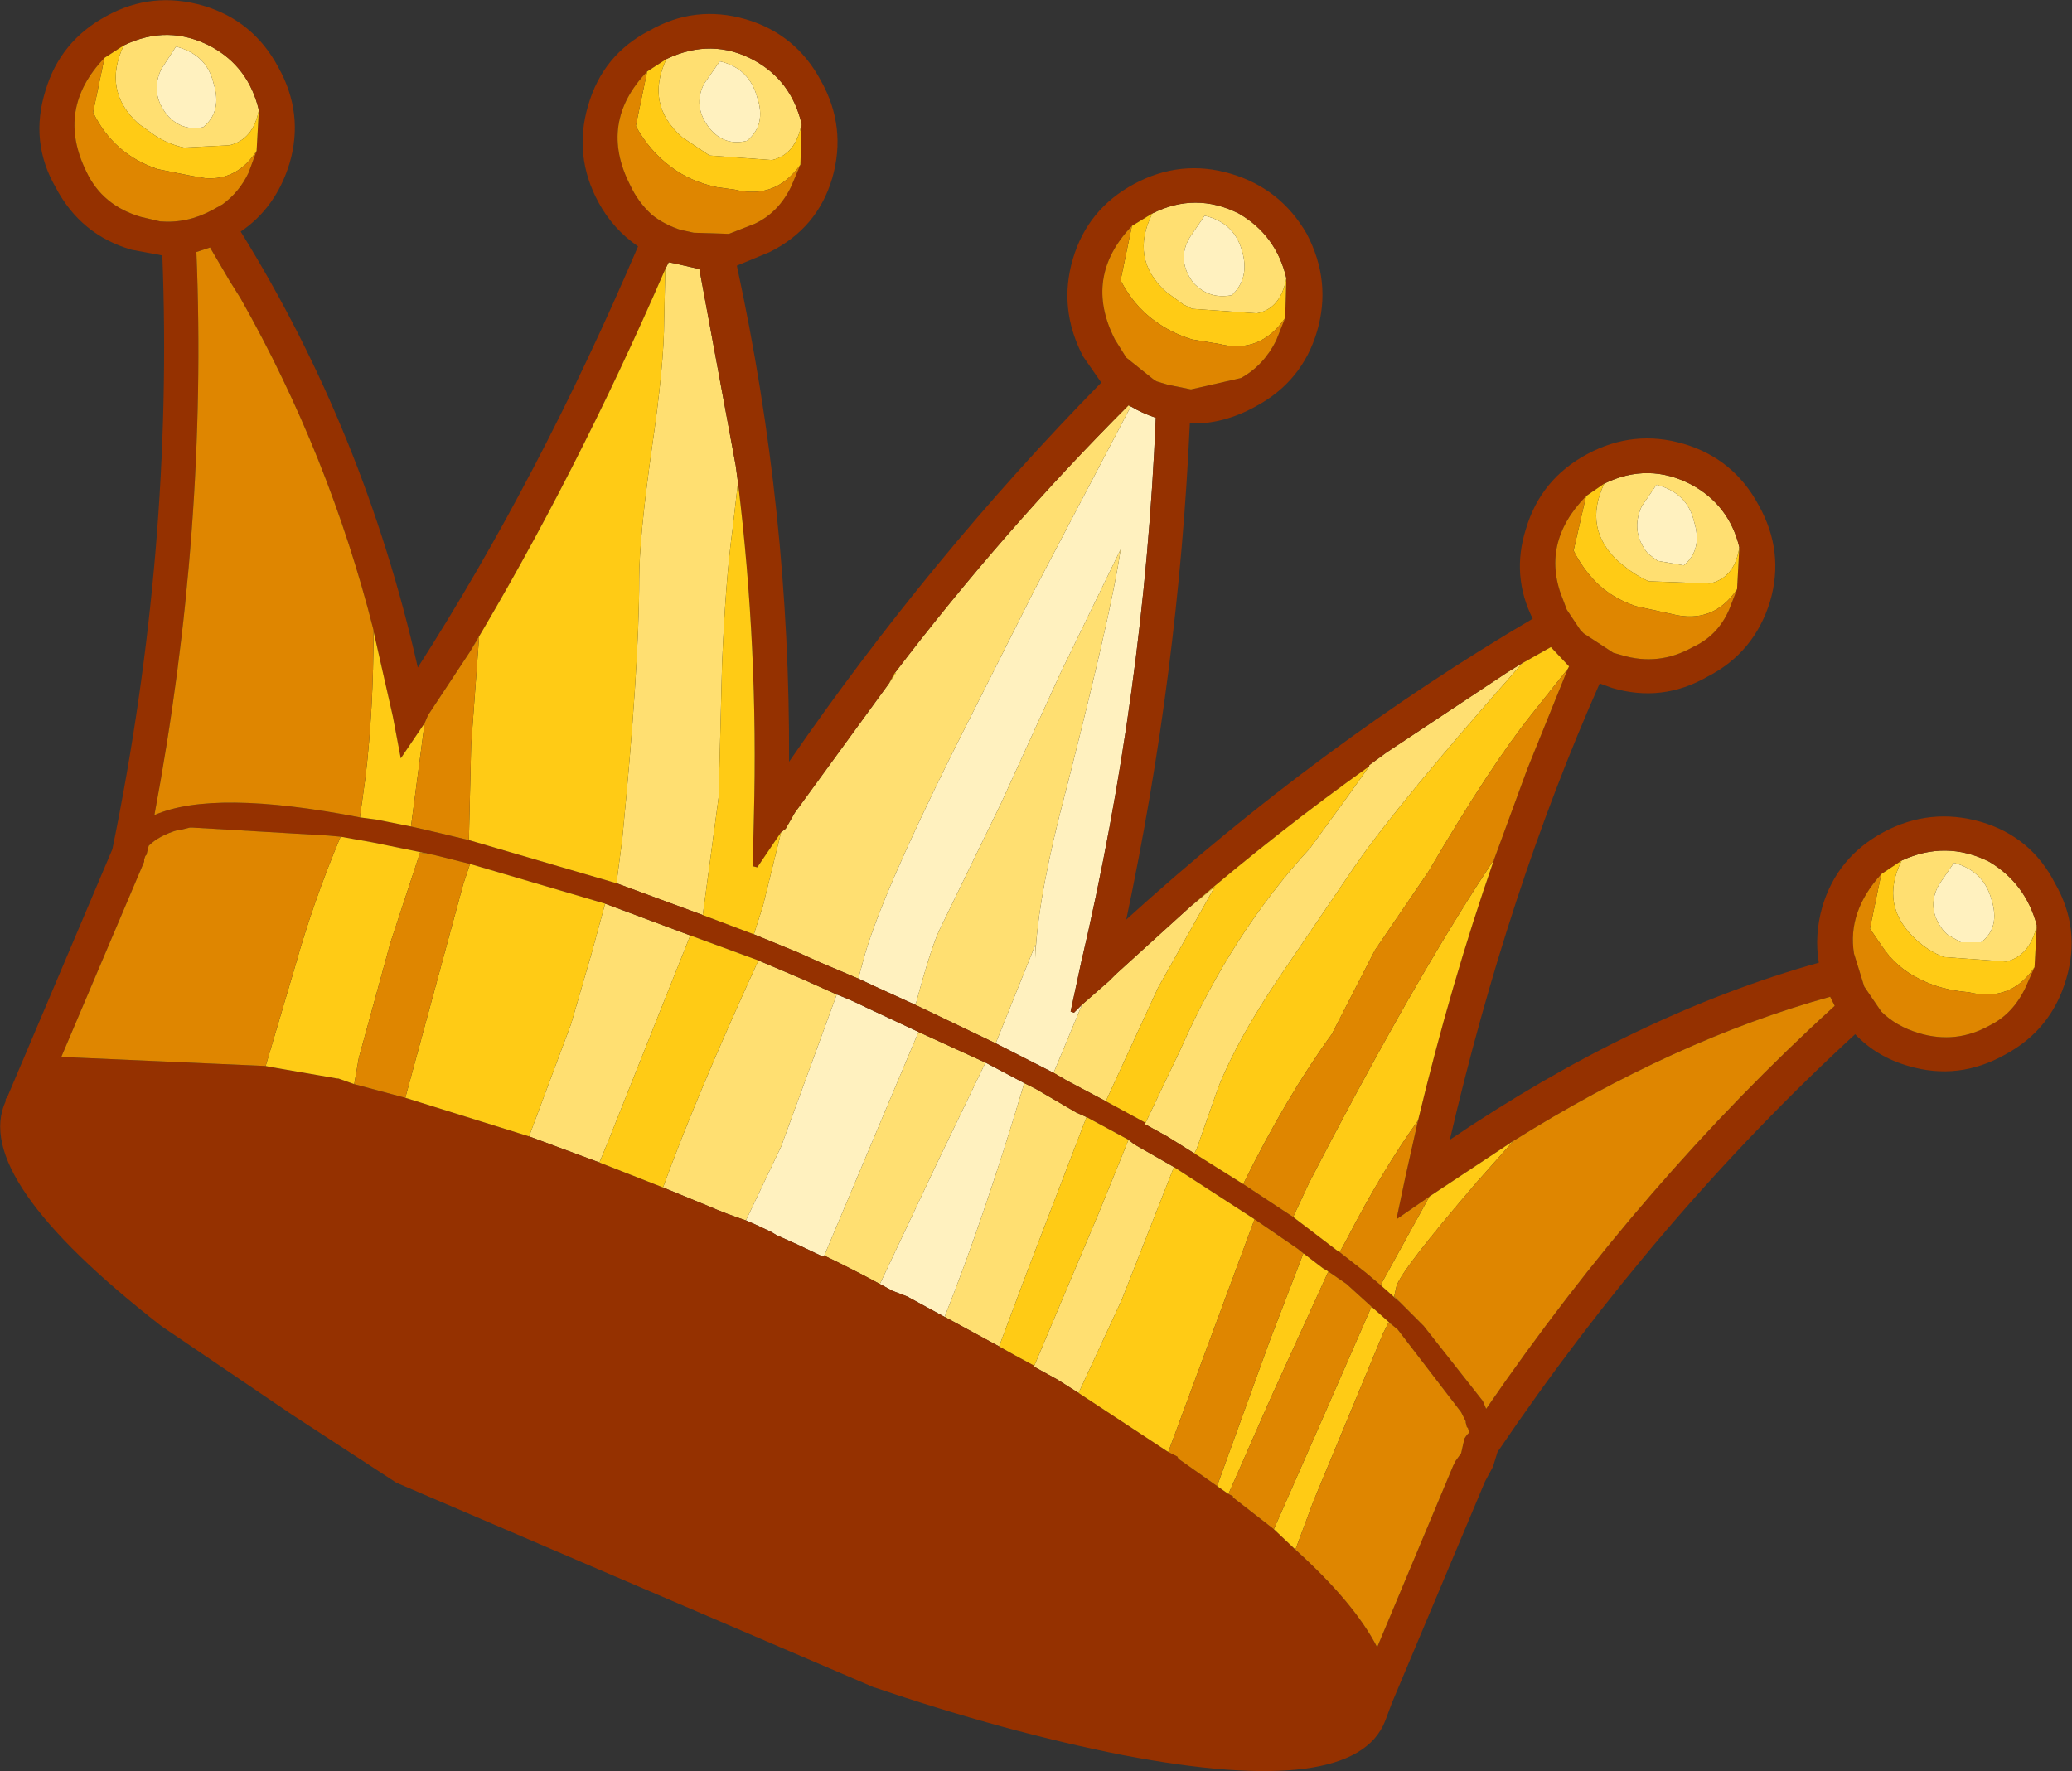 <?xml version="1.0" encoding="UTF-8" standalone="no"?>
<svg xmlns:ffdec="https://www.free-decompiler.com/flash" xmlns:xlink="http://www.w3.org/1999/xlink" ffdec:objectType="shape" height="78.0px" width="91.25px" xmlns="http://www.w3.org/2000/svg">
  <rect width="100%" height="100%" fill="#333333" stroke="none"/>
  <g transform="matrix(1.0, 0.0, 0.0, 1.0, 20.85, 115.1)">
    <path d="M10.15 -111.4 L10.85 -112.4 Q12.15 -112.1 12.5 -110.8 12.9 -109.6 12.05 -108.9 11.05 -108.65 10.4 -109.45 9.65 -110.4 10.15 -111.4 M31.7 -102.65 Q30.95 -103.65 31.55 -104.65 L32.2 -105.6 Q33.5 -105.3 33.85 -104.05 34.2 -102.85 33.4 -102.1 32.4 -101.9 31.7 -102.65 M53.75 -92.15 Q54.15 -90.9 53.3 -90.2 L52.15 -90.4 51.75 -90.7 51.7 -90.75 Q50.95 -91.7 51.45 -92.8 L52.1 -93.75 Q53.45 -93.4 53.75 -92.15 M64.55 -76.15 L65.2 -77.1 Q66.5 -76.75 66.85 -75.5 67.25 -74.25 66.4 -73.6 L65.5 -73.6 64.9 -73.95 64.75 -74.1 Q63.95 -75.1 64.55 -76.15 M20.75 -57.1 L19.1 -58.0 18.45 -58.25 17.9 -58.55 20.5 -64.05 22.55 -68.3 24.25 -67.4 24.2 -67.2 Q22.5 -61.5 20.75 -57.1 M15.45 -59.8 L15.4 -59.75 14.35 -60.25 13.35 -60.7 13.1 -60.85 12.35 -61.2 12.0 -61.35 13.55 -64.6 16.0 -71.3 Q16.65 -71.05 17.25 -70.75 L19.6 -69.65 15.45 -59.8 M16.95 -72.0 L17.25 -73.1 Q18.05 -75.8 21.05 -81.85 L24.7 -89.1 28.95 -97.2 Q29.45 -96.9 30.05 -96.7 29.55 -84.6 26.75 -72.65 L26.3 -70.55 26.45 -70.5 26.8 -70.85 25.55 -67.85 23.0 -69.15 24.75 -73.5 24.75 -72.9 Q24.8 -75.05 25.75 -78.95 28.1 -88.05 28.5 -90.9 L25.85 -85.45 23.25 -79.75 20.6 -74.3 Q20.2 -73.55 19.5 -70.95 L19.45 -70.85 17.7 -71.65 16.95 -72.0 M-13.75 -112.05 L-13.1 -113.05 Q-11.75 -112.7 -11.45 -111.45 -11.05 -110.2 -11.9 -109.5 -12.85 -109.3 -13.5 -110.05 -14.25 -111.0 -13.75 -112.05" fill="#fff1bf" fill-rule="evenodd" stroke="none"/>
    <path d="M10.15 -111.4 Q9.65 -110.4 10.4 -109.45 11.05 -108.65 12.05 -108.9 12.9 -109.6 12.5 -110.8 12.15 -112.1 10.85 -112.4 L10.15 -111.4 M14.45 -109.65 Q14.2 -108.3 13.15 -108.05 L10.4 -108.25 9.2 -109.05 Q7.55 -110.5 8.5 -112.5 10.5 -113.45 12.35 -112.45 14.0 -111.55 14.45 -109.65 M6.3 -76.2 L6.55 -78.1 Q7.3 -85.7 7.3 -89.6 7.3 -91.4 7.85 -95.3 8.4 -99.05 8.4 -101.0 L8.45 -103.25 8.6 -103.55 8.85 -103.5 9.95 -103.25 11.55 -94.6 11.65 -93.85 11.4 -91.7 Q11.1 -89.5 10.95 -85.85 L10.8 -80.0 10.1 -74.8 6.3 -76.2 M29.9 -105.7 Q31.8 -106.65 33.7 -105.7 35.35 -104.75 35.8 -102.85 35.55 -101.5 34.5 -101.3 L31.65 -101.5 31.25 -101.7 30.5 -102.25 Q28.9 -103.7 29.9 -105.7 M31.7 -102.65 Q32.4 -101.9 33.4 -102.1 34.2 -102.85 33.85 -104.05 33.5 -105.3 32.2 -105.6 L31.55 -104.65 Q30.95 -103.65 31.7 -102.65 M62.9 -77.2 Q64.85 -78.1 66.75 -77.15 68.35 -76.2 68.85 -74.35 68.55 -73.0 67.5 -72.75 L64.75 -72.95 Q64.1 -73.2 63.55 -73.7 61.9 -75.2 62.9 -77.2 M64.55 -76.15 Q63.95 -75.1 64.75 -74.1 L64.9 -73.95 65.5 -73.6 66.4 -73.6 Q67.25 -74.25 66.85 -75.5 66.5 -76.75 65.2 -77.1 L64.55 -76.15 M53.75 -92.15 Q53.45 -93.4 52.1 -93.75 L51.45 -92.8 Q50.95 -91.7 51.7 -90.75 L51.75 -90.7 52.15 -90.4 53.3 -90.2 Q54.15 -90.9 53.75 -92.15 M55.75 -91.0 Q55.55 -89.65 54.45 -89.4 L51.75 -89.5 Q51.2 -89.75 50.7 -90.15 L50.45 -90.35 Q48.85 -91.8 49.8 -93.8 51.75 -94.75 53.65 -93.75 55.3 -92.85 55.75 -91.0 M46.2 -85.9 Q40.75 -79.75 38.85 -77.0 L35.55 -72.15 Q33.65 -69.35 32.8 -67.2 L31.85 -64.5 31.75 -64.3 30.55 -65.05 29.55 -65.6 29.6 -65.65 31.15 -68.9 Q33.4 -74.0 36.85 -77.75 L38.45 -79.95 39.45 -81.35 39.45 -81.4 40.2 -81.95 45.55 -85.5 46.2 -85.9 M26.65 -53.75 L25.7 -54.35 24.7 -54.9 24.7 -54.95 27.55 -61.7 28.85 -64.9 29.1 -64.7 30.85 -63.7 28.55 -57.85 26.65 -53.75 M23.15 -55.8 L20.85 -57.05 20.75 -57.1 Q22.5 -61.5 24.2 -67.2 L24.25 -67.4 24.75 -67.15 26.55 -66.1 27.0 -65.9 24.35 -59.0 23.15 -55.8 M17.9 -58.55 Q16.7 -59.2 15.45 -59.8 L19.6 -69.65 22.55 -68.3 20.5 -64.05 17.9 -58.55 M12.0 -61.35 Q11.1 -61.65 10.3 -62.0 L8.35 -62.8 Q9.8 -66.8 12.55 -72.8 L14.55 -71.95 16.0 -71.3 13.55 -64.6 12.0 -61.35 M5.55 -63.9 L2.45 -65.05 4.3 -70.0 5.2 -73.1 5.8 -75.3 9.55 -73.9 6.0 -65.0 5.55 -63.9 M28.95 -97.2 L24.7 -89.1 21.05 -81.85 Q18.05 -75.8 17.25 -73.1 L16.95 -72.0 15.3 -72.7 14.3 -73.15 12.35 -73.95 12.75 -75.2 13.55 -78.45 13.75 -78.6 14.15 -79.3 18.3 -85.0 18.6 -85.45 18.55 -85.45 Q23.35 -91.75 28.85 -97.25 L28.95 -97.2 M19.45 -70.85 L19.5 -70.95 Q20.2 -73.55 20.6 -74.3 L23.25 -79.75 25.85 -85.45 28.5 -90.9 Q28.1 -88.05 25.75 -78.95 24.8 -75.05 24.75 -72.9 L24.75 -73.5 23.0 -69.15 19.45 -70.85 M25.55 -67.85 L26.8 -70.85 28.0 -71.9 28.3 -72.2 31.55 -75.15 32.65 -76.05 30.15 -71.6 27.85 -66.6 26.15 -67.5 25.55 -67.85 M-13.75 -112.05 Q-14.25 -111.0 -13.5 -110.05 -12.85 -109.3 -11.9 -109.5 -11.05 -110.2 -11.45 -111.45 -11.75 -112.7 -13.1 -113.05 L-13.75 -112.05 M-15.4 -113.1 Q-13.45 -114.05 -11.55 -113.05 -9.9 -112.15 -9.45 -110.25 -9.7 -108.95 -10.75 -108.7 L-12.75 -108.6 Q-13.45 -108.75 -14.05 -109.15 L-14.75 -109.65 Q-16.35 -111.1 -15.4 -113.1" fill="#ffdf71" fill-rule="evenodd" stroke="none"/>
    <path d="M15.3 -111.55 Q16.45 -109.5 15.8 -107.25 15.15 -105.05 13.05 -104.0 L11.6 -103.4 Q13.95 -92.55 13.9 -81.55 20.1 -90.55 27.65 -98.25 L26.85 -99.4 Q25.75 -101.5 26.4 -103.7 27.05 -105.9 29.1 -107.0 31.15 -108.1 33.35 -107.45 35.55 -106.8 36.7 -104.8 37.8 -102.7 37.15 -100.5 36.5 -98.3 34.45 -97.2 33.0 -96.4 31.55 -96.45 31.05 -85.45 28.75 -74.6 37.3 -82.35 46.65 -87.85 45.7 -89.75 46.35 -91.8 47.0 -94.0 49.05 -95.1 51.1 -96.2 53.3 -95.55 55.5 -94.9 56.6 -92.85 57.75 -90.8 57.1 -88.6 56.4 -86.35 54.35 -85.3 52.35 -84.15 50.15 -84.8 L49.6 -85.0 Q45.55 -75.85 43.0 -64.9 51.2 -70.45 59.25 -72.7 59.05 -73.9 59.4 -75.15 60.05 -77.35 62.1 -78.45 64.15 -79.55 66.4 -78.9 68.6 -78.25 69.65 -76.2 70.8 -74.2 70.15 -72.0 69.5 -69.75 67.45 -68.65 65.4 -67.5 63.2 -68.15 61.8 -68.55 60.85 -69.55 52.15 -61.55 45.1 -51.15 L44.9 -50.5 44.55 -49.85 40.45 -40.1 40.15 -39.3 Q38.8 -35.85 28.6 -37.8 23.5 -38.8 17.6 -40.8 L-3.4 -49.8 -8.0 -52.8 -13.75 -56.7 Q-22.15 -63.25 -20.6 -66.6 L-20.6 -66.7 -20.55 -66.75 -20.5 -66.85 -15.9 -77.7 Q-13.2 -90.9 -13.7 -103.85 L-15.05 -104.1 Q-17.3 -104.75 -18.4 -106.85 -19.55 -108.85 -18.85 -111.1 -18.2 -113.3 -16.15 -114.4 -14.15 -115.5 -11.9 -114.85 -9.7 -114.2 -8.6 -112.15 -7.45 -110.1 -8.1 -107.9 -8.7 -105.95 -10.25 -104.9 -4.8 -96.1 -2.45 -85.7 2.9 -94.05 7.25 -104.25 6.15 -105.0 5.5 -106.2 4.4 -108.25 5.05 -110.45 5.7 -112.7 7.75 -113.75 9.75 -114.9 12.0 -114.25 14.2 -113.6 15.3 -111.55 M8.5 -112.5 L7.65 -111.95 Q5.5 -109.7 6.9 -106.95 7.25 -106.2 7.85 -105.65 8.4 -105.2 9.2 -104.95 L9.25 -104.95 9.7 -104.85 11.25 -104.8 12.4 -105.25 Q13.45 -105.75 14.0 -106.9 L14.4 -107.85 14.45 -109.65 Q14.0 -111.55 12.35 -112.45 10.5 -113.45 8.5 -112.5 M8.45 -103.25 Q4.5 -94.15 -0.15 -86.4 L-2.0 -83.6 -2.15 -83.25 -3.2 -81.7 -3.55 -83.55 -4.4 -87.3 -4.4 -87.35 Q-6.35 -95.05 -10.25 -101.95 L-10.75 -102.75 -11.6 -104.2 -12.2 -104.0 Q-11.7 -91.75 -14.05 -79.2 -11.45 -80.35 -5.0 -79.1 L-4.25 -79.0 -2.75 -78.7 -1.45 -78.4 -0.2 -78.1 6.3 -76.2 10.1 -74.8 12.35 -73.95 14.3 -73.15 15.3 -72.7 16.95 -72.0 17.7 -71.65 19.45 -70.85 23.0 -69.15 25.55 -67.85 26.15 -67.5 27.85 -66.6 29.6 -65.65 29.55 -65.6 30.55 -65.05 31.75 -64.3 33.9 -62.95 36.1 -61.5 38.0 -60.05 38.15 -59.95 39.3 -59.05 39.95 -58.5 40.8 -57.75 41.4 -57.15 41.85 -56.7 44.45 -53.4 44.6 -53.05 Q51.5 -63.1 59.95 -70.8 L59.9 -70.9 59.75 -71.2 Q52.9 -69.3 45.8 -64.85 L42.25 -62.5 42.1 -62.4 40.65 -61.4 41.05 -63.3 41.6 -65.75 Q43.05 -71.8 44.95 -77.25 L46.4 -81.2 48.2 -85.65 48.25 -85.75 47.45 -86.6 46.3 -85.95 46.2 -85.9 45.55 -85.5 40.2 -81.95 39.45 -81.4 39.45 -81.35 Q35.45 -78.5 31.55 -75.15 L28.3 -72.2 28.0 -71.9 26.8 -70.85 26.45 -70.5 26.3 -70.55 26.75 -72.65 Q29.55 -84.6 30.05 -96.7 29.45 -96.9 28.95 -97.2 L28.85 -97.25 Q23.35 -91.75 18.55 -85.45 L18.3 -85.0 14.15 -79.3 13.75 -78.6 13.55 -78.45 12.5 -76.9 12.3 -76.95 12.35 -79.1 Q12.55 -86.5 11.65 -93.85 L11.55 -94.6 9.95 -103.25 8.85 -103.5 8.6 -103.55 8.45 -103.25 M29.0 -105.15 Q26.85 -102.9 28.25 -100.15 L28.75 -99.35 30.0 -98.35 30.1 -98.3 30.6 -98.15 31.6 -97.95 33.8 -98.45 Q34.8 -99.0 35.35 -100.1 L35.75 -101.1 35.8 -102.85 Q35.35 -104.75 33.7 -105.7 31.8 -106.65 29.9 -105.7 L29.0 -105.15 M68.85 -74.35 Q68.35 -76.2 66.75 -77.15 64.85 -78.1 62.9 -77.2 L62.0 -76.6 Q60.5 -74.95 60.8 -73.1 L61.25 -71.65 62.0 -70.55 Q62.65 -69.9 63.65 -69.6 65.3 -69.1 66.8 -69.95 67.8 -70.45 68.35 -71.6 L68.75 -72.5 68.85 -74.35 M55.65 -89.15 L55.75 -91.0 Q55.3 -92.85 53.65 -93.75 51.75 -94.75 49.8 -93.8 L49.0 -93.25 Q46.95 -91.15 48.0 -88.65 L48.15 -88.25 48.75 -87.35 48.9 -87.2 50.2 -86.35 50.55 -86.25 Q52.2 -85.75 53.7 -86.6 54.8 -87.1 55.3 -88.25 L55.65 -89.15 M36.2 -46.85 Q38.8 -44.5 39.8 -42.55 L43.15 -50.55 43.25 -50.75 43.5 -51.1 43.6 -51.55 43.65 -51.75 43.75 -51.9 43.85 -52.0 43.8 -52.2 43.75 -52.25 43.7 -52.45 43.7 -52.5 43.55 -52.8 43.5 -52.9 40.7 -56.55 40.45 -56.75 39.55 -57.55 38.45 -58.55 37.65 -59.1 37.4 -59.25 36.55 -59.9 36.3 -60.1 34.55 -61.3 34.4 -61.4 30.85 -63.7 29.1 -64.7 28.85 -64.9 27.0 -65.9 26.55 -66.1 24.75 -67.15 24.25 -67.4 22.55 -68.3 19.6 -69.65 17.25 -70.75 Q16.65 -71.05 16.0 -71.3 L14.55 -71.95 12.55 -72.8 9.55 -73.9 5.8 -75.3 -0.15 -77.05 -1.75 -77.45 -4.45 -78.0 -5.85 -78.25 -6.4 -78.3 -12.35 -78.65 -12.5 -78.65 -12.9 -78.55 -13.0 -78.55 Q-13.85 -78.3 -14.3 -77.85 L-14.4 -77.45 -14.45 -77.4 -14.5 -77.25 -14.5 -77.15 -18.15 -68.55 -9.15 -68.15 -8.9 -68.1 -6.0 -67.6 -5.95 -67.6 -5.25 -67.35 -3.0 -66.75 2.45 -65.05 5.55 -63.9 8.35 -62.8 10.3 -62.0 Q11.1 -61.65 12.0 -61.35 L12.35 -61.2 13.1 -60.85 13.35 -60.7 14.35 -60.25 15.4 -59.75 15.45 -59.8 Q16.7 -59.2 17.9 -58.55 L18.45 -58.25 19.1 -58.0 20.75 -57.1 20.85 -57.05 23.15 -55.8 Q23.85 -55.4 24.7 -54.95 L24.7 -54.9 25.7 -54.35 26.65 -53.75 30.6 -51.15 31.0 -50.95 31.05 -50.85 32.75 -49.65 33.25 -49.3 33.45 -49.2 33.45 -49.15 35.25 -47.75 36.2 -46.85 M-9.45 -110.25 Q-9.9 -112.15 -11.55 -113.05 -13.45 -114.05 -15.4 -113.1 L-16.25 -112.55 Q-18.4 -110.3 -17.05 -107.55 -16.35 -106.05 -14.65 -105.55 L-13.8 -105.35 Q-12.6 -105.25 -11.5 -105.85 L-11.05 -106.1 Q-10.3 -106.65 -9.9 -107.5 L-9.55 -108.45 -9.45 -110.25" fill="#953100" fill-rule="evenodd" stroke="none"/>
    <path d="M7.65 -111.95 L8.5 -112.5 Q7.55 -110.5 9.2 -109.05 L10.4 -108.25 13.15 -108.05 Q14.2 -108.3 14.45 -109.65 L14.4 -107.85 Q13.3 -106.3 11.5 -106.75 L10.75 -106.85 Q9.55 -107.1 8.7 -107.75 7.75 -108.45 7.15 -109.55 L7.65 -111.95 M8.45 -103.25 L8.4 -101.0 Q8.4 -99.05 7.85 -95.3 7.3 -91.4 7.3 -89.6 7.3 -85.7 6.55 -78.1 L6.3 -76.2 -0.2 -78.1 -0.1 -82.3 0.25 -87.05 -0.15 -86.4 Q4.5 -94.15 8.45 -103.25 M10.1 -74.8 L10.8 -80.0 10.95 -85.85 Q11.1 -89.5 11.4 -91.7 L11.65 -93.85 Q12.55 -86.5 12.35 -79.1 L12.3 -76.95 12.5 -76.9 13.55 -78.45 12.75 -75.2 12.35 -73.95 10.1 -74.8 M35.75 -101.1 Q34.65 -99.5 32.85 -99.95 L31.65 -100.15 Q30.85 -100.4 30.25 -100.8 29.15 -101.5 28.5 -102.75 L29.0 -105.15 29.9 -105.7 Q28.9 -103.7 30.5 -102.25 L31.25 -101.7 31.65 -101.5 34.5 -101.3 Q35.55 -101.5 35.8 -102.85 L35.75 -101.1 M68.85 -74.35 L68.75 -72.5 Q67.7 -70.95 65.85 -71.4 64.6 -71.5 63.65 -72.0 62.65 -72.5 62.05 -73.4 L61.5 -74.2 62.0 -76.6 62.9 -77.2 Q61.9 -75.2 63.55 -73.7 64.1 -73.2 64.75 -72.95 L67.5 -72.75 Q68.55 -73.0 68.85 -74.35 M55.65 -89.15 Q54.6 -87.6 52.8 -88.05 L51.2 -88.4 Q50.15 -88.75 49.45 -89.45 48.85 -90.05 48.45 -90.85 L49.0 -93.25 49.8 -93.8 Q48.85 -91.8 50.45 -90.35 L50.7 -90.15 Q51.2 -89.75 51.75 -89.5 L54.45 -89.4 Q55.55 -89.65 55.75 -91.0 L55.65 -89.15 M48.2 -85.65 L46.65 -83.7 Q44.8 -81.4 42.05 -76.7 L39.7 -73.25 38.75 -71.4 37.8 -69.55 Q35.8 -66.8 33.9 -62.95 L31.75 -64.3 31.85 -64.5 32.8 -67.2 Q33.65 -69.35 35.55 -72.15 L38.85 -77.0 Q40.75 -79.75 46.2 -85.9 L46.3 -85.95 47.45 -86.6 48.25 -85.75 48.2 -85.65 M36.1 -61.5 L36.8 -63.0 Q40.9 -70.95 44.2 -76.1 L44.95 -77.25 Q43.05 -71.8 41.6 -65.75 40.05 -63.6 38.45 -60.5 L38.15 -59.95 38.0 -60.05 36.1 -61.5 M40.8 -57.75 L39.95 -58.5 42.1 -62.4 42.25 -62.5 45.8 -64.85 44.2 -63.05 Q40.85 -59.15 40.65 -58.45 L40.55 -58.0 40.8 -57.75 M36.2 -46.85 L35.25 -47.75 37.1 -51.95 39.55 -57.55 40.45 -56.75 40.3 -56.85 40.05 -56.35 37.0 -49.0 36.2 -46.85 M33.25 -49.3 L32.75 -49.65 35.05 -56.0 36.55 -59.9 37.4 -59.25 37.65 -59.1 35.1 -53.5 33.25 -49.3 M30.6 -51.15 L26.65 -53.75 28.55 -57.85 30.85 -63.7 34.4 -61.4 30.6 -51.15 M24.7 -54.95 Q23.85 -55.4 23.15 -55.8 L24.35 -59.0 27.0 -65.9 28.85 -64.9 27.55 -61.7 24.7 -54.95 M8.35 -62.8 L5.55 -63.9 6.0 -65.0 9.55 -73.9 12.55 -72.8 Q9.8 -66.8 8.35 -62.8 M2.45 -65.05 L-3.0 -66.75 -0.45 -76.15 -0.15 -77.05 5.8 -75.3 5.2 -73.1 4.3 -70.0 2.45 -65.05 M-5.25 -67.35 L-5.95 -67.6 -6.0 -67.6 -8.9 -68.1 -9.15 -68.15 -7.85 -72.55 Q-7.05 -75.4 -5.85 -78.25 L-4.45 -78.0 -1.75 -77.45 -2.35 -77.55 -3.65 -73.6 -5.05 -68.5 -5.25 -67.35 M18.55 -85.45 L18.6 -85.45 18.3 -85.0 18.55 -85.45 M39.45 -81.35 L38.45 -79.95 36.85 -77.75 Q33.4 -74.0 31.15 -68.9 L29.6 -65.65 27.85 -66.6 30.15 -71.6 32.65 -76.05 31.55 -75.15 Q35.45 -78.5 39.45 -81.35 M-15.4 -113.1 Q-16.35 -111.1 -14.75 -109.65 L-14.05 -109.15 Q-13.45 -108.75 -12.75 -108.6 L-10.75 -108.7 Q-9.7 -108.95 -9.45 -110.25 L-9.55 -108.45 Q-10.4 -107.15 -11.8 -107.25 L-12.4 -107.35 -13.9 -107.65 Q-15.85 -108.3 -16.75 -110.15 L-16.25 -112.55 -15.4 -113.1 M-4.4 -87.3 L-3.55 -83.55 -3.2 -81.7 -2.15 -83.25 -2.75 -78.7 -4.25 -79.0 -5.0 -79.1 -4.75 -80.9 Q-4.4 -83.9 -4.4 -87.3" fill="#ffcb15" fill-rule="evenodd" stroke="none"/>
    <path d="M7.65 -111.95 L7.15 -109.55 Q7.75 -108.45 8.7 -107.75 9.55 -107.1 10.75 -106.85 L11.5 -106.75 Q13.3 -106.3 14.4 -107.85 L14.0 -106.9 Q13.45 -105.75 12.4 -105.25 L11.25 -104.8 9.7 -104.85 9.25 -104.95 9.2 -104.95 Q8.4 -105.2 7.85 -105.65 7.25 -106.2 6.9 -106.95 5.5 -109.7 7.65 -111.95 M-0.15 -86.4 L0.25 -87.05 -0.1 -82.3 -0.2 -78.1 -1.45 -78.4 -2.75 -78.7 -2.15 -83.25 -2.0 -83.6 -0.15 -86.4 M35.75 -101.1 L35.35 -100.1 Q34.8 -99.0 33.8 -98.45 L31.6 -97.95 30.6 -98.15 30.1 -98.3 30.0 -98.35 28.75 -99.35 28.25 -100.15 Q26.85 -102.9 29.0 -105.15 L28.5 -102.75 Q29.15 -101.5 30.25 -100.8 30.85 -100.4 31.65 -100.15 L32.85 -99.95 Q34.65 -99.5 35.75 -101.1 M68.75 -72.5 L68.35 -71.6 Q67.8 -70.45 66.8 -69.95 65.3 -69.1 63.65 -69.6 62.65 -69.9 62.0 -70.55 L61.25 -71.65 60.8 -73.1 Q60.5 -74.95 62.0 -76.6 L61.5 -74.2 62.05 -73.4 Q62.65 -72.5 63.65 -72.0 64.6 -71.5 65.85 -71.4 67.7 -70.95 68.75 -72.5 M49.0 -93.25 L48.45 -90.85 Q48.85 -90.05 49.45 -89.45 50.15 -88.75 51.2 -88.4 L52.8 -88.05 Q54.6 -87.6 55.65 -89.15 L55.3 -88.25 Q54.8 -87.1 53.7 -86.6 52.2 -85.75 50.55 -86.25 L50.2 -86.35 48.9 -87.2 48.75 -87.35 48.15 -88.25 48.0 -88.65 Q46.95 -91.15 49.0 -93.25 M33.9 -62.95 Q35.8 -66.8 37.8 -69.55 L38.75 -71.4 39.7 -73.25 42.05 -76.7 Q44.8 -81.4 46.65 -83.7 L48.2 -85.65 46.4 -81.2 44.95 -77.25 44.2 -76.1 Q40.9 -70.95 36.8 -63.0 L36.1 -61.5 33.9 -62.95 M45.8 -64.85 Q52.9 -69.3 59.75 -71.2 L59.9 -70.9 59.95 -70.8 Q51.5 -63.1 44.6 -53.05 L44.45 -53.4 41.85 -56.7 41.4 -57.15 40.8 -57.75 40.55 -58.0 40.65 -58.45 Q40.85 -59.15 44.2 -63.05 L45.8 -64.85 M39.95 -58.5 L39.3 -59.05 38.15 -59.95 38.45 -60.5 Q40.05 -63.6 41.6 -65.75 L41.05 -63.3 40.65 -61.4 42.1 -62.4 39.95 -58.5 M40.45 -56.75 L40.7 -56.55 43.5 -52.9 43.55 -52.8 43.7 -52.5 43.7 -52.45 43.75 -52.25 43.8 -52.2 43.85 -52.0 43.75 -51.9 43.65 -51.75 43.6 -51.55 43.5 -51.1 43.25 -50.75 43.15 -50.55 39.8 -42.55 Q38.8 -44.5 36.2 -46.85 L37.0 -49.0 40.05 -56.35 40.3 -56.85 40.45 -56.75 M35.25 -47.75 L33.45 -49.15 33.45 -49.2 33.25 -49.3 35.1 -53.5 37.65 -59.1 38.45 -58.55 39.55 -57.55 37.1 -51.95 35.25 -47.75 M32.75 -49.65 L31.05 -50.85 31.0 -50.95 30.6 -51.15 34.4 -61.4 34.55 -61.3 36.3 -60.1 36.55 -59.9 35.05 -56.0 32.75 -49.65 M-3.0 -66.75 L-5.25 -67.35 -5.05 -68.5 -3.65 -73.6 -2.35 -77.55 -1.75 -77.45 -0.15 -77.05 -0.45 -76.15 -3.0 -66.75 M-9.15 -68.15 L-18.15 -68.55 -14.5 -77.15 -14.5 -77.25 -14.45 -77.4 -14.4 -77.45 -14.3 -77.85 Q-13.85 -78.3 -13.0 -78.55 L-12.9 -78.55 -12.5 -78.65 -12.35 -78.65 -6.4 -78.3 -5.85 -78.25 Q-7.05 -75.4 -7.85 -72.55 L-9.15 -68.15 M-9.55 -108.45 L-9.9 -107.5 Q-10.3 -106.65 -11.05 -106.1 L-11.5 -105.85 Q-12.6 -105.25 -13.8 -105.35 L-14.65 -105.55 Q-16.35 -106.05 -17.05 -107.55 -18.4 -110.3 -16.25 -112.55 L-16.75 -110.15 Q-15.85 -108.3 -13.9 -107.65 L-12.4 -107.35 -11.8 -107.25 Q-10.4 -107.15 -9.55 -108.45 M-5.0 -79.1 Q-11.45 -80.35 -14.05 -79.2 -11.7 -91.75 -12.2 -104.0 L-11.6 -104.2 -10.75 -102.75 -10.25 -101.95 Q-6.35 -95.05 -4.4 -87.35 L-4.4 -87.3 Q-4.4 -83.9 -4.75 -80.9 L-5.0 -79.1" fill="#df8600" fill-rule="evenodd" stroke="none"/>
  </g>
</svg>
